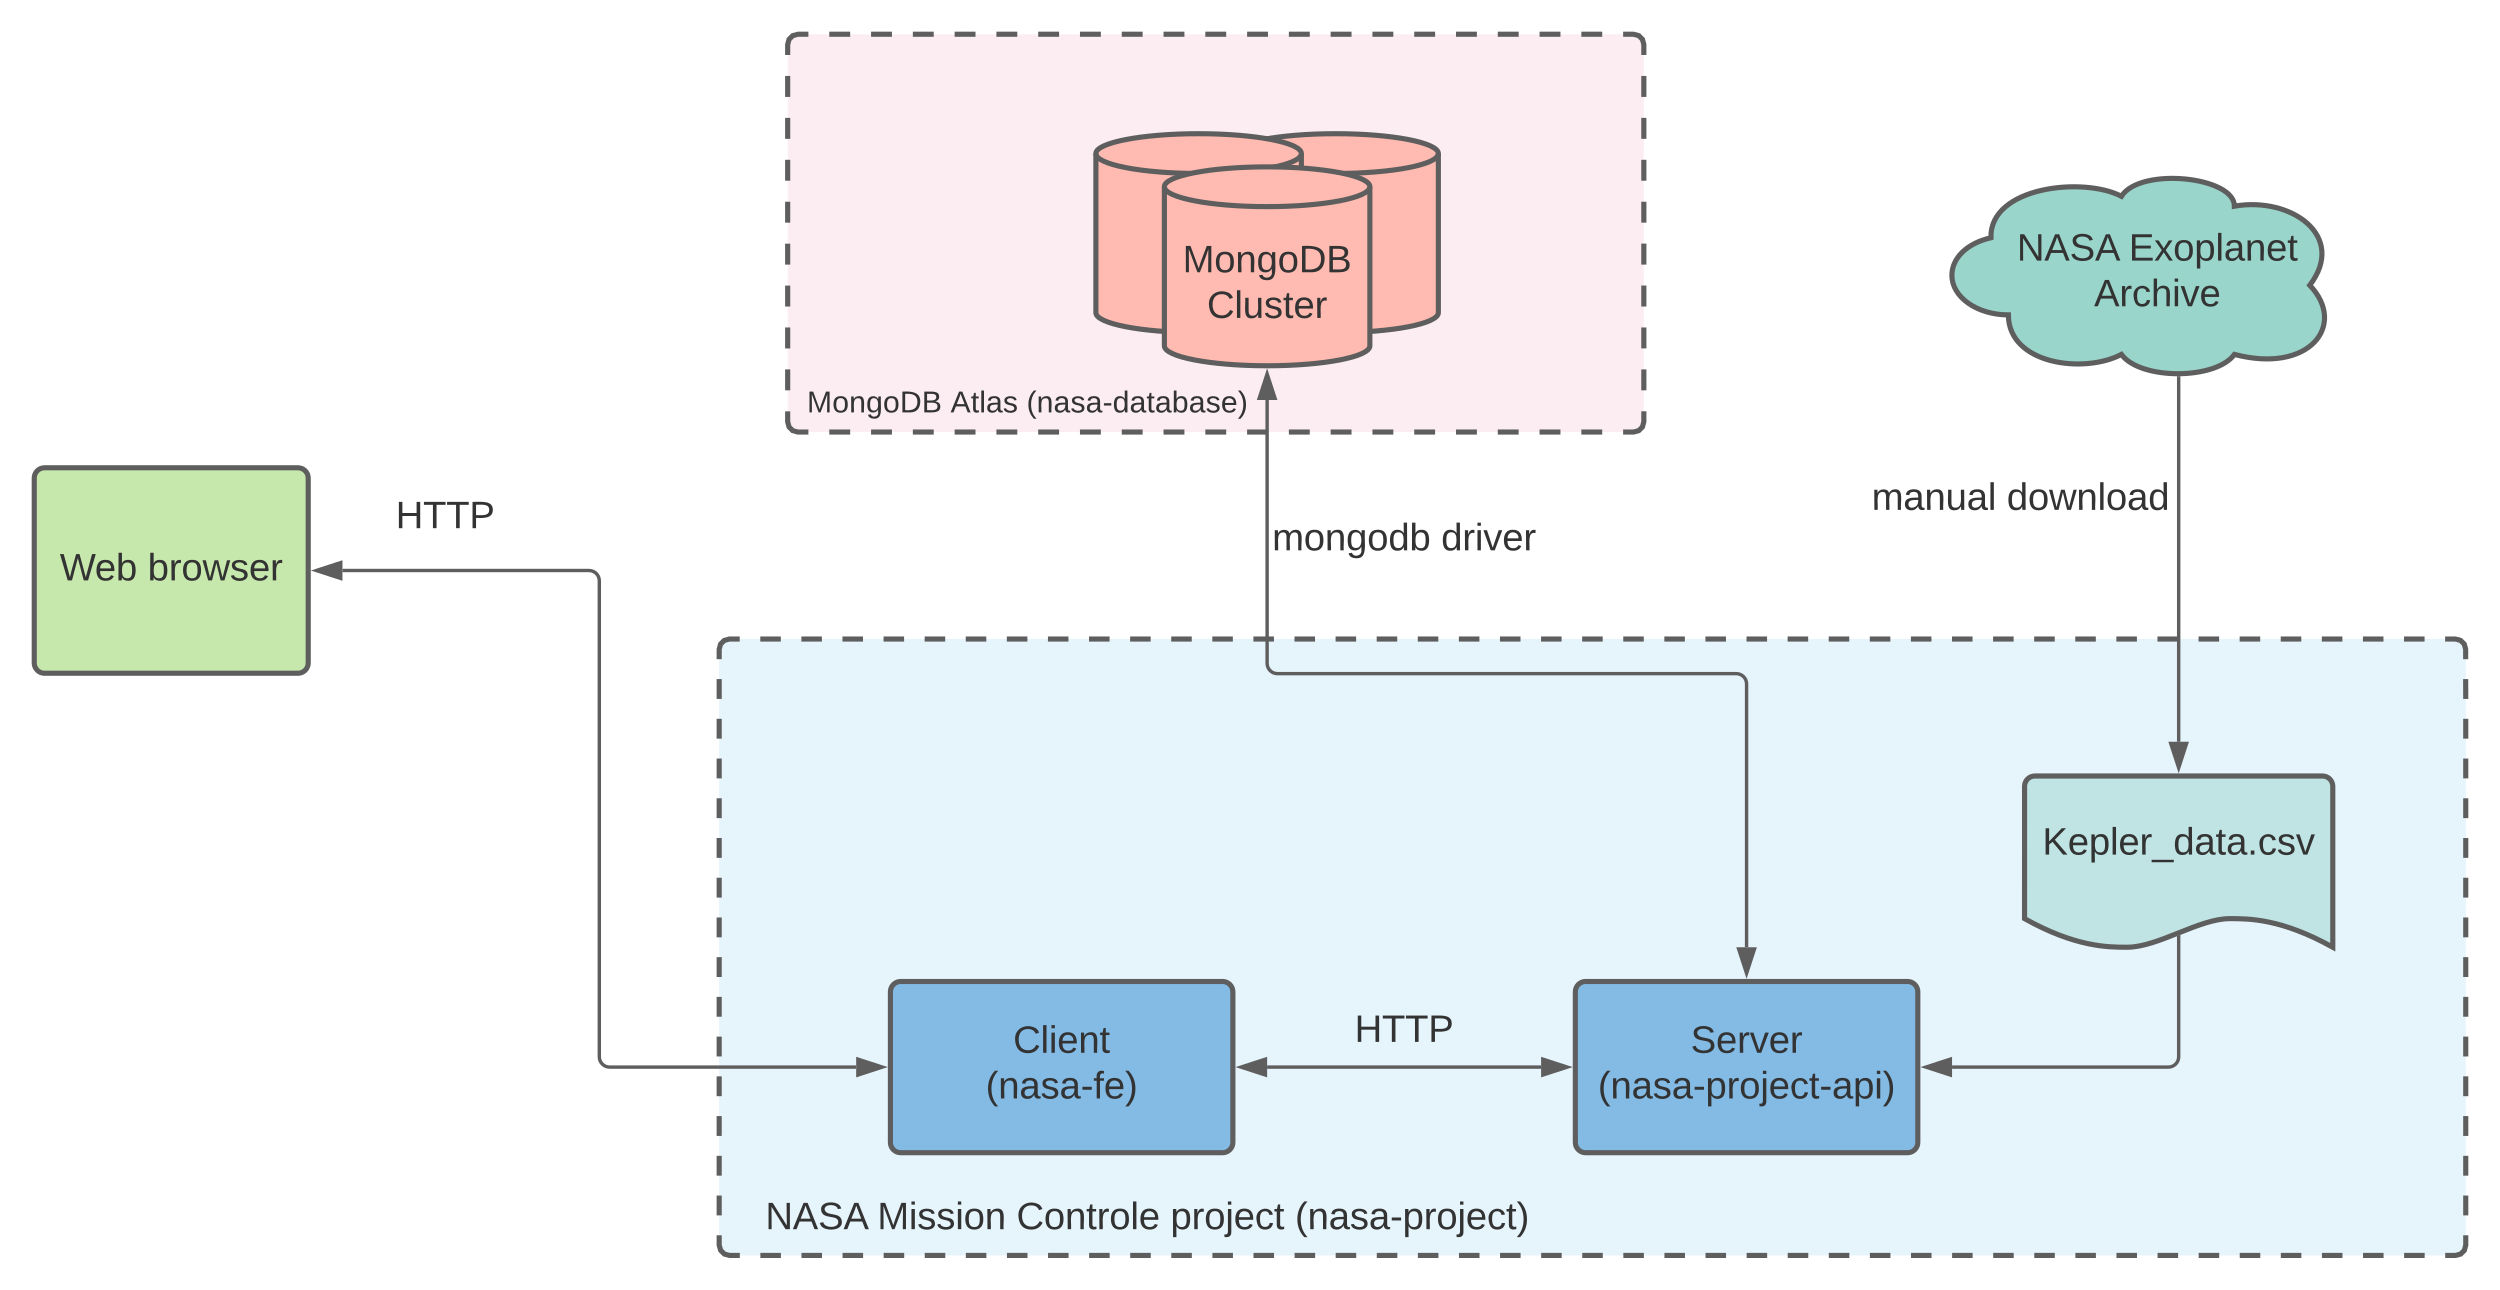 <svg xmlns="http://www.w3.org/2000/svg" xmlns:xlink="http://www.w3.org/1999/xlink" xmlns:lucid="lucid" width="1460" height="753.18"><g transform="translate(-240 53.184)" lucid:page-tab-id="0_0"><path d="M0-1258.83h1870.87v2581.66H0z" fill="#fff"/><path d="M700-27.18c0-3.32 2.7-6 6-6h488c3.3 0 6 2.68 6 6v220.32c0 3.32-2.7 6-6 6H706c-3.3 0-6-2.68-6-6z" fill="#f9d2de" fill-opacity=".4"/><path d="M724.3-33.18h12.2m12.2 0h12.2m12.2 0h12.2m12.2 0h12.2m12.2 0h12.2m12.2 0h12.2m12.2 0h12.2m12.2 0h12.2m12.2 0h12.2m12.2 0h12.2m12.2 0h12.2m12.2 0h12.2m12.2 0h12.2m12.2 0h12.2m12.2 0h12.2m12.2 0h12.2m12.2 0h12.2m12.2 0h12.2m12.2 0h12.2m12.2 0h6.1l3.03.82 2.15 2.15.82 3.02v6.12m0 12.24V3.42m0 12.24V27.9m0 12.24v12.24m0 12.24v12.24m0 12.24v12.24m0 12.24v12.24m0 12.24v12.24m0 12.24v12.24m0 12.24v6.12l-.82 3.03-2.15 2.15-3.03.82h-6.1m-12.2 0h-12.2m-12.2 0h-12.2m-12.2 0h-12.2m-12.2 0h-12.2m-12.2 0h-12.2m-12.2 0h-12.2m-12.2 0h-12.2m-12.2 0h-12.2m-12.2 0h-12.2m-12.2 0h-12.2m-12.2 0h-12.2m-12.2 0h-12.2m-12.2 0h-12.2m-12.2 0h-12.2m-12.2 0h-12.2m-12.2 0h-12.2m-12.2 0h-12.2m-12.2 0h-12.2m-12.2 0h-12.2m-12.2 0H706l-3.03-.82-2.15-2.15-.82-3.03v-6.12m0-12.24v-12.24m0-12.24v-12.24m0-12.24v-12.24m0-12.24V89.1m0-12.24V64.62m0-12.24V40.14m0-12.24V15.66m0-12.24V-8.82m0-12.24v-6.12l.82-3.03 2.15-2.16 3.03-.82h6.1" stroke="#5e5e5e" stroke-width="3" fill="none"/><path d="M660 326c0-3.3 2.7-6 6-6h1008c3.3 0 6 2.7 6 6v348c0 3.3-2.7 6-6 6H666c-3.3 0-6-2.7-6-6z" fill="#c1e4f7" fill-opacity=".4"/><path d="M684 320h12m12 0h12m12 0h12m12 0h12m12 0h12m12 0h12m12 0h12m12 0h12m12 0h12m12 0h12m12 0h12m12 0h12m12 0h12m12 0h12m12 0h12m12 0h12m12 0h12m12 0h12m12 0h12m12 0h12m12 0h12m12 0h12m12 0h12m12 0h12m12 0h12m12 0h12m12 0h12m12 0h12m12 0h12m12 0h12m12 0h12m12 0h12m12 0h12m12 0h12m12 0h12m12 0h12m12 0h12m12 0h12m12 0h12m12 0h12m12 0h12m12 0h6l3.03.82 2.15 2.15.82 3.03v5.8m0 11.6V355m0 11.6v11.6m0 11.6v11.6m0 11.6v11.6m0 11.6v11.6m0 11.6V471m0 11.6v11.6m0 11.6v11.6m0 11.6v11.6m0 11.6v11.6m0 11.6V587m0 11.6v11.6m0 11.6v11.6m0 11.6v11.6m0 11.6v5.8l-.82 3.03-2.15 2.15-3.03.82h-6m-12 0h-12m-12 0h-12m-12 0h-12m-12 0h-12m-12 0h-12m-12 0h-12m-12 0h-12m-12 0h-12m-12 0h-12m-12 0h-12m-12 0h-12m-12 0h-12m-12 0h-12m-12 0h-12m-12 0h-12m-12 0h-12m-12 0h-12m-12 0h-12m-12 0h-12m-12 0h-12m-12 0h-12m-12 0h-12m-12 0h-12m-12 0h-12m-12 0h-12m-12 0h-12m-12 0h-12m-12 0h-12m-12 0h-12m-12 0h-12m-12 0h-12m-12 0h-12m-12 0h-12m-12 0h-12m-12 0h-12m-12 0h-12m-12 0h-12m-12 0h-12m-12 0h-12m-12 0h-12m-12 0h-12m-12 0h-6l-3.03-.82-2.15-2.15L660 674v-5.8m0-11.6V645m0-11.6v-11.6m0-11.6v-11.6m0-11.6v-11.6m0-11.6v-11.6m0-11.6V529m0-11.6v-11.6m0-11.6v-11.6m0-11.6v-11.6m0-11.6v-11.6m0-11.6V413m0-11.6v-11.6m0-11.6v-11.6m0-11.6v-11.6m0-11.6V326l.82-3.03 2.15-2.15L666 320h6" stroke="#5e5e5e" stroke-width="3" fill="none"/><path d="M760 526c0-3.3 2.7-6 6-6h188c3.3 0 6 2.7 6 6v88c0 3.3-2.7 6-6 6H766c-3.3 0-6-2.7-6-6z" stroke="#5e5e5e" stroke-width="3" fill="#83bbe5"/><use xlink:href="#a" transform="matrix(1,0,0,1,772,532) translate(59.698 29.653)"/><use xlink:href="#b" transform="matrix(1,0,0,1,772,532) translate(43.648 56.319)"/><path d="M1160 526c0-3.3 2.7-6 6-6h188c3.3 0 6 2.7 6 6v88c0 3.3-2.7 6-6 6h-188c-3.3 0-6-2.7-6-6z" stroke="#5e5e5e" stroke-width="3" fill="#83bbe5"/><use xlink:href="#c" transform="matrix(1,0,0,1,1172,532) translate(55.346 29.653)"/><use xlink:href="#d" transform="matrix(1,0,0,1,1172,532) translate(1.179 56.319)"/><path d="M980 570h160" stroke="#5e5e5e" stroke-width="2" fill="none"/><path d="M964.74 570l14.26-4.64v9.28zM1155.26 570l-14.26 4.64v-9.28z" stroke="#5e5e5e" stroke-width="2" fill="#5e5e5e"/><path d="M660 646c0-3.3 2.7-6 6-6h488c3.3 0 6 2.7 6 6v28c0 3.3-2.7 6-6 6H666c-3.3 0-6-2.7-6-6z" stroke="#000" stroke-opacity="0" stroke-width="3" fill="#fff" fill-opacity="0"/><use xlink:href="#e" transform="matrix(1,0,0,1,665,645) translate(21.975 19.653)"/><use xlink:href="#f" transform="matrix(1,0,0,1,665,645) translate(87.346 19.653)"/><use xlink:href="#g" transform="matrix(1,0,0,1,665,645) translate(168.642 19.653)"/><use xlink:href="#h" transform="matrix(1,0,0,1,665,645) translate(258.58 19.653)"/><use xlink:href="#i" transform="matrix(1,0,0,1,665,645) translate(331.296 19.653)"/><path d="M940 526c0-3.3 2.7-6 6-6h228c3.3 0 6 2.7 6 6v48c0 3.3-2.7 6-6 6H946c-3.3 0-6-2.7-6-6z" stroke="#000" stroke-opacity="0" stroke-width="3" fill="#fff" fill-opacity="0"/><use xlink:href="#j" transform="matrix(1,0,0,1,945,525) translate(86.08 30.278)"/><path d="M260 226c0-3.3 2.7-6 6-6h148c3.3 0 6 2.7 6 6v108c0 3.3-2.7 6-6 6H266c-3.3 0-6-2.7-6-6z" stroke="#5e5e5e" stroke-width="3" fill="#c7e8ac"/><use xlink:href="#k" transform="matrix(1,0,0,1,272,232) translate(2.907 53.778)"/><use xlink:href="#l" transform="matrix(1,0,0,1,272,232) translate(54.265 53.778)"/><path d="M440 280h144c3.3 0 6 2.7 6 6v278c0 3.3 2.7 6 6 6h144" stroke="#5e5e5e" stroke-width="2" fill="none"/><path d="M424.74 280l14.26-4.64v9.28zM755.26 570L741 574.64v-9.28z" stroke="#5e5e5e" stroke-width="2" fill="#5e5e5e"/><path d="M380 226c0-3.3 2.7-6 6-6h228c3.3 0 6 2.7 6 6v48c0 3.3-2.7 6-6 6H386c-3.3 0-6-2.7-6-6z" stroke="#000" stroke-opacity="0" stroke-width="3" fill="#fff" fill-opacity="0"/><use xlink:href="#j" transform="matrix(1,0,0,1,385,225) translate(86.08 30.278)"/><path d="M1422.35 406c0-3.3 2.68-6 6-6h168c3.3 0 6 2.7 6 6v94c-30.06-16.7-48.78-16.7-60.12-16.7-18 0-41.94 16.7-59.94 16.7-11.17 0-30.07 0-59.95-16.7z" stroke="#5e5e5e" stroke-width="3" fill="#99d5ca" fill-opacity=".5"/><use xlink:href="#m" transform="matrix(1,0,0,1,1427.347,405) translate(5.432 40.903)"/><path d="M1412.9 130.72c-18.22 0-33-10.34-33-23.1 0-10.2 8.94-18.8 22.8-21.95-.8-30 54.2-35.77 76.2-24.22 11-17.32 66-11.55 66 5.77 33-5.77 66 17.32 44 46.18 22 23.1 0 51.95-44 40.4-11 15.02-55 15.02-66 0-22 11.55-66 5.78-66-23.08z" stroke="#5e5e5e" stroke-width="3" fill="#99d5ca"/><path d="M1379.9 82.22c0-3.3 2.7-6 6-6h228c3.32 0 6 2.7 6 6v40.23c0 3.32-2.68 6-6 6h-228c-3.3 0-6-2.68-6-6z" stroke="#000" stroke-opacity="0" stroke-width="3" fill="#fff" fill-opacity="0"/><use xlink:href="#e" transform="matrix(1,0,0,1,1384.903,81.225) translate(32.963 17.778)"/><use xlink:href="#n" transform="matrix(1,0,0,1,1384.903,81.225) translate(98.333 17.778)"/><use xlink:href="#o" transform="matrix(1,0,0,1,1384.903,81.225) translate(78.025 44.444)"/><path d="M1300 226c0-3.3 2.7-6 6-6h228c3.3 0 6 2.7 6 6v26.72c0 3.3-2.7 6-6 6h-228c-3.3 0-6-2.7-6-6z" stroke="#000" stroke-opacity="0" stroke-width="3" fill="#fff" fill-opacity="0"/><use xlink:href="#p" transform="matrix(1,0,0,1,1305,225) translate(28.086 19.59)"/><use xlink:href="#q" transform="matrix(1,0,0,1,1305,225) translate(106.975 19.59)"/><path d="M1080 129.44c0 6.42-26.86 11.62-60 11.62s-60-5.2-60-11.62V36.5c0-6.4 26.86-11.6 60-11.6s60 5.2 60 11.6z" stroke="#5e5e5e" stroke-width="3" fill="#ffbbb1"/><path d="M1080 36.5c0 6.43-26.86 11.63-60 11.63s-60-5.2-60-11.62" stroke="#5e5e5e" stroke-width="3" fill="none"/><path d="M1000 129.44c0 6.42-26.86 11.62-60 11.62s-60-5.2-60-11.62V36.5c0-6.4 26.86-11.6 60-11.6s60 5.2 60 11.6z" stroke="#5e5e5e" stroke-width="3" fill="#ffbbb1"/><path d="M1000 36.5c0 6.43-26.86 11.63-60 11.63s-60-5.2-60-11.62" stroke="#5e5e5e" stroke-width="3" fill="none"/><path d="M1040 148.8c0 6.42-26.86 11.62-60 11.62s-60-5.2-60-11.62V55.87c0-6.4 26.86-11.6 60-11.6s60 5.2 60 11.6z" stroke="#5e5e5e" stroke-width="3" fill="#ffbbb1"/><path d="M1040 55.87c0 6.42-26.86 11.62-60 11.62s-60-5.2-60-11.63" stroke="#5e5e5e" stroke-width="3" fill="none"/><use xlink:href="#r" transform="matrix(1,0,0,1,925,72.491) translate(5.679 33.34)"/><use xlink:href="#s" transform="matrix(1,0,0,1,925,72.491) translate(19.907 60.007)"/><path d="M660 164.7c0-3.32 2.7-6 6-6h348c3.3 0 6 2.68 6 6v36.5c0 3.32-2.7 6-6 6H666c-3.3 0-6-2.68-6-6z" stroke="#000" stroke-opacity="0" stroke-width="3" fill="#fff" fill-opacity="0"/><use xlink:href="#t" transform="matrix(1,0,0,1,665,163.692) translate(46.259 23.972)"/><use xlink:href="#u" transform="matrix(1,0,0,1,665,163.692) translate(130.111 23.972)"/><use xlink:href="#v" transform="matrix(1,0,0,1,665,163.692) translate(174.506 23.972)"/><path d="M1512.35 494v70c0 3.3-2.7 6-6 6H1380" stroke="#5e5e5e" stroke-width="2" fill="none"/><path d="M1513.35 494.03h-2v-.67l2-.72z" fill="#5e5e5e"/><path d="M1364.74 570l14.26-4.64v9.28z" stroke="#5e5e5e" stroke-width="2" fill="#5e5e5e"/><path d="M1512.35 167.52V380" stroke="#5e5e5e" stroke-width="2" fill="none"/><path d="M1513.35 166.53v1h-2v-1.02z" fill="#5e5e5e"/><path d="M1512.35 395.26L1507.7 381h9.28z" stroke="#5e5e5e" stroke-width="2" fill="#5e5e5e"/><path d="M980 180.42v153.8c0 3.3 2.7 6 6 6h268c3.3 0 6 2.68 6 6V500" stroke="#5e5e5e" stroke-width="2" fill="none"/><path d="M980 165.16l4.64 14.26h-9.28zM1260 515.26l-4.64-14.26h9.28z" stroke="#5e5e5e" stroke-width="2" fill="#5e5e5e"/><path d="M940 237.94c0-3.32 2.7-6 6-6h228c3.3 0 6 2.68 6 6v51.33c0 3.32-2.7 6-6 6H946c-3.3 0-6-2.68-6-6z" stroke="#000" stroke-opacity="0" stroke-width="3" fill="#fff" fill-opacity="0"/><g><use xlink:href="#w" transform="matrix(1,0,0,1,945,236.938) translate(37.963 31.278)"/><use xlink:href="#x" transform="matrix(1,0,0,1,945,236.938) translate(136.667 31.278)"/></g><defs><path fill="#333" d="M212-179c-10-28-35-45-73-45-59 0-87 40-87 99 0 60 29 101 89 101 43 0 62-24 78-52l27 14C228-24 195 4 139 4 59 4 22-46 18-125c-6-104 99-153 187-111 19 9 31 26 39 46" id="y"/><path fill="#333" d="M24 0v-261h32V0H24" id="z"/><path fill="#333" d="M24-231v-30h32v30H24zM24 0v-190h32V0H24" id="A"/><path fill="#333" d="M100-194c63 0 86 42 84 106H49c0 40 14 67 53 68 26 1 43-12 49-29l28 8c-11 28-37 45-77 45C44 4 14-33 15-96c1-61 26-98 85-98zm52 81c6-60-76-77-97-28-3 7-6 17-6 28h103" id="B"/><path fill="#333" d="M117-194c89-4 53 116 60 194h-32v-121c0-31-8-49-39-48C34-167 62-67 57 0H25l-1-190h30c1 10-1 24 2 32 11-22 29-35 61-36" id="C"/><path fill="#333" d="M59-47c-2 24 18 29 38 22v24C64 9 27 4 27-40v-127H5v-23h24l9-43h21v43h35v23H59v120" id="D"/><g id="a"><use transform="matrix(0.062,0,0,0.062,0,0)" xlink:href="#y"/><use transform="matrix(0.062,0,0,0.062,15.988,0)" xlink:href="#z"/><use transform="matrix(0.062,0,0,0.062,20.864,0)" xlink:href="#A"/><use transform="matrix(0.062,0,0,0.062,25.741,0)" xlink:href="#B"/><use transform="matrix(0.062,0,0,0.062,38.086,0)" xlink:href="#C"/><use transform="matrix(0.062,0,0,0.062,50.432,0)" xlink:href="#D"/></g><path fill="#333" d="M87 75C49 33 22-17 22-94c0-76 28-126 65-167h31c-38 41-64 92-64 168S80 34 118 75H87" id="E"/><path fill="#333" d="M141-36C126-15 110 5 73 4 37 3 15-17 15-53c-1-64 63-63 125-63 3-35-9-54-41-54-24 1-41 7-42 31l-33-3c5-37 33-52 76-52 45 0 72 20 72 64v82c-1 20 7 32 28 27v20c-31 9-61-2-59-35zM48-53c0 20 12 33 32 33 41-3 63-29 60-74-43 2-92-5-92 41" id="F"/><path fill="#333" d="M135-143c-3-34-86-38-87 0 15 53 115 12 119 90S17 21 10-45l28-5c4 36 97 45 98 0-10-56-113-15-118-90-4-57 82-63 122-42 12 7 21 19 24 35" id="G"/><path fill="#333" d="M16-82v-28h88v28H16" id="H"/><path fill="#333" d="M101-234c-31-9-42 10-38 44h38v23H63V0H32v-167H5v-23h27c-7-52 17-82 69-68v24" id="I"/><path fill="#333" d="M33-261c38 41 65 92 65 168S71 34 33 75H2C39 34 66-17 66-93S39-220 2-261h31" id="J"/><g id="b"><use transform="matrix(0.062,0,0,0.062,0,0)" xlink:href="#E"/><use transform="matrix(0.062,0,0,0.062,7.346,0)" xlink:href="#C"/><use transform="matrix(0.062,0,0,0.062,19.691,0)" xlink:href="#F"/><use transform="matrix(0.062,0,0,0.062,32.037,0)" xlink:href="#G"/><use transform="matrix(0.062,0,0,0.062,43.148,0)" xlink:href="#F"/><use transform="matrix(0.062,0,0,0.062,55.494,0)" xlink:href="#H"/><use transform="matrix(0.062,0,0,0.062,62.84,0)" xlink:href="#I"/><use transform="matrix(0.062,0,0,0.062,69.012,0)" xlink:href="#B"/><use transform="matrix(0.062,0,0,0.062,81.358,0)" xlink:href="#J"/></g><path fill="#333" d="M185-189c-5-48-123-54-124 2 14 75 158 14 163 119 3 78-121 87-175 55-17-10-28-26-33-46l33-7c5 56 141 63 141-1 0-78-155-14-162-118-5-82 145-84 179-34 5 7 8 16 11 25" id="K"/><path fill="#333" d="M114-163C36-179 61-72 57 0H25l-1-190h30c1 12-1 29 2 39 6-27 23-49 58-41v29" id="L"/><path fill="#333" d="M108 0H70L1-190h34L89-25l56-165h34" id="M"/><g id="c"><use transform="matrix(0.062,0,0,0.062,0,0)" xlink:href="#K"/><use transform="matrix(0.062,0,0,0.062,14.815,0)" xlink:href="#B"/><use transform="matrix(0.062,0,0,0.062,27.16,0)" xlink:href="#L"/><use transform="matrix(0.062,0,0,0.062,34.506,0)" xlink:href="#M"/><use transform="matrix(0.062,0,0,0.062,45.617,0)" xlink:href="#B"/><use transform="matrix(0.062,0,0,0.062,57.963,0)" xlink:href="#L"/></g><path fill="#333" d="M115-194c55 1 70 41 70 98S169 2 115 4C84 4 66-9 55-30l1 105H24l-1-265h31l2 30c10-21 28-34 59-34zm-8 174c40 0 45-34 45-75s-6-73-45-74c-42 0-51 32-51 76 0 43 10 73 51 73" id="N"/><path fill="#333" d="M100-194c62-1 85 37 85 99 1 63-27 99-86 99S16-35 15-95c0-66 28-99 85-99zM99-20c44 1 53-31 53-75 0-43-8-75-51-75s-53 32-53 75 10 74 51 75" id="O"/><path fill="#333" d="M24-231v-30h32v30H24zM-9 49c24 4 33-6 33-30v-209h32V24c2 40-23 58-65 49V49" id="P"/><path fill="#333" d="M96-169c-40 0-48 33-48 73s9 75 48 75c24 0 41-14 43-38l32 2c-6 37-31 61-74 61-59 0-76-41-82-99-10-93 101-131 147-64 4 7 5 14 7 22l-32 3c-4-21-16-35-41-35" id="Q"/><g id="d"><use transform="matrix(0.062,0,0,0.062,0,0)" xlink:href="#E"/><use transform="matrix(0.062,0,0,0.062,7.346,0)" xlink:href="#C"/><use transform="matrix(0.062,0,0,0.062,19.691,0)" xlink:href="#F"/><use transform="matrix(0.062,0,0,0.062,32.037,0)" xlink:href="#G"/><use transform="matrix(0.062,0,0,0.062,43.148,0)" xlink:href="#F"/><use transform="matrix(0.062,0,0,0.062,55.494,0)" xlink:href="#H"/><use transform="matrix(0.062,0,0,0.062,62.84,0)" xlink:href="#N"/><use transform="matrix(0.062,0,0,0.062,75.185,0)" xlink:href="#L"/><use transform="matrix(0.062,0,0,0.062,82.531,0)" xlink:href="#O"/><use transform="matrix(0.062,0,0,0.062,94.877,0)" xlink:href="#P"/><use transform="matrix(0.062,0,0,0.062,99.753,0)" xlink:href="#B"/><use transform="matrix(0.062,0,0,0.062,112.099,0)" xlink:href="#Q"/><use transform="matrix(0.062,0,0,0.062,123.21,0)" xlink:href="#D"/><use transform="matrix(0.062,0,0,0.062,129.383,0)" xlink:href="#H"/><use transform="matrix(0.062,0,0,0.062,136.728,0)" xlink:href="#F"/><use transform="matrix(0.062,0,0,0.062,149.074,0)" xlink:href="#N"/><use transform="matrix(0.062,0,0,0.062,161.42,0)" xlink:href="#A"/><use transform="matrix(0.062,0,0,0.062,166.296,0)" xlink:href="#J"/></g><path fill="#333" d="M190 0L58-211 59 0H30v-248h39L202-35l-2-213h31V0h-41" id="R"/><path fill="#333" d="M205 0l-28-72H64L36 0H1l101-248h38L239 0h-34zm-38-99l-47-123c-12 45-31 82-46 123h93" id="S"/><g id="e"><use transform="matrix(0.062,0,0,0.062,0,0)" xlink:href="#R"/><use transform="matrix(0.062,0,0,0.062,15.988,0)" xlink:href="#S"/><use transform="matrix(0.062,0,0,0.062,30.802,0)" xlink:href="#K"/><use transform="matrix(0.062,0,0,0.062,45.617,0)" xlink:href="#S"/></g><path fill="#333" d="M240 0l2-218c-23 76-54 145-80 218h-23L58-218 59 0H30v-248h44l77 211c21-75 51-140 76-211h43V0h-30" id="T"/><g id="f"><use transform="matrix(0.062,0,0,0.062,0,0)" xlink:href="#T"/><use transform="matrix(0.062,0,0,0.062,18.457,0)" xlink:href="#A"/><use transform="matrix(0.062,0,0,0.062,23.333,0)" xlink:href="#G"/><use transform="matrix(0.062,0,0,0.062,34.444,0)" xlink:href="#G"/><use transform="matrix(0.062,0,0,0.062,45.556,0)" xlink:href="#A"/><use transform="matrix(0.062,0,0,0.062,50.432,0)" xlink:href="#O"/><use transform="matrix(0.062,0,0,0.062,62.778,0)" xlink:href="#C"/></g><g id="g"><use transform="matrix(0.062,0,0,0.062,0,0)" xlink:href="#y"/><use transform="matrix(0.062,0,0,0.062,15.988,0)" xlink:href="#O"/><use transform="matrix(0.062,0,0,0.062,28.333,0)" xlink:href="#C"/><use transform="matrix(0.062,0,0,0.062,40.679,0)" xlink:href="#D"/><use transform="matrix(0.062,0,0,0.062,46.852,0)" xlink:href="#L"/><use transform="matrix(0.062,0,0,0.062,54.198,0)" xlink:href="#O"/><use transform="matrix(0.062,0,0,0.062,66.543,0)" xlink:href="#z"/><use transform="matrix(0.062,0,0,0.062,71.42,0)" xlink:href="#B"/></g><g id="h"><use transform="matrix(0.062,0,0,0.062,0,0)" xlink:href="#N"/><use transform="matrix(0.062,0,0,0.062,12.346,0)" xlink:href="#L"/><use transform="matrix(0.062,0,0,0.062,19.691,0)" xlink:href="#O"/><use transform="matrix(0.062,0,0,0.062,32.037,0)" xlink:href="#P"/><use transform="matrix(0.062,0,0,0.062,36.914,0)" xlink:href="#B"/><use transform="matrix(0.062,0,0,0.062,49.259,0)" xlink:href="#Q"/><use transform="matrix(0.062,0,0,0.062,60.37,0)" xlink:href="#D"/></g><g id="i"><use transform="matrix(0.062,0,0,0.062,0,0)" xlink:href="#E"/><use transform="matrix(0.062,0,0,0.062,7.346,0)" xlink:href="#C"/><use transform="matrix(0.062,0,0,0.062,19.691,0)" xlink:href="#F"/><use transform="matrix(0.062,0,0,0.062,32.037,0)" xlink:href="#G"/><use transform="matrix(0.062,0,0,0.062,43.148,0)" xlink:href="#F"/><use transform="matrix(0.062,0,0,0.062,55.494,0)" xlink:href="#H"/><use transform="matrix(0.062,0,0,0.062,62.84,0)" xlink:href="#N"/><use transform="matrix(0.062,0,0,0.062,75.185,0)" xlink:href="#L"/><use transform="matrix(0.062,0,0,0.062,82.531,0)" xlink:href="#O"/><use transform="matrix(0.062,0,0,0.062,94.877,0)" xlink:href="#P"/><use transform="matrix(0.062,0,0,0.062,99.753,0)" xlink:href="#B"/><use transform="matrix(0.062,0,0,0.062,112.099,0)" xlink:href="#Q"/><use transform="matrix(0.062,0,0,0.062,123.21,0)" xlink:href="#D"/><use transform="matrix(0.062,0,0,0.062,129.383,0)" xlink:href="#J"/></g><path fill="#333" d="M197 0v-115H63V0H30v-248h33v105h134v-105h34V0h-34" id="U"/><path fill="#333" d="M127-220V0H93v-220H8v-28h204v28h-85" id="V"/><path fill="#333" d="M30-248c87 1 191-15 191 75 0 78-77 80-158 76V0H30v-248zm33 125c57 0 124 11 124-50 0-59-68-47-124-48v98" id="W"/><g id="j"><use transform="matrix(0.062,0,0,0.062,0,0)" xlink:href="#U"/><use transform="matrix(0.062,0,0,0.062,15.988,0)" xlink:href="#V"/><use transform="matrix(0.062,0,0,0.062,29.506,0)" xlink:href="#V"/><use transform="matrix(0.062,0,0,0.062,43.025,0)" xlink:href="#W"/></g><path fill="#333" d="M266 0h-40l-56-210L115 0H75L2-248h35L96-30l15-64 43-154h32l59 218 59-218h35" id="X"/><path fill="#333" d="M115-194c53 0 69 39 70 98 0 66-23 100-70 100C84 3 66-7 56-30L54 0H23l1-261h32v101c10-23 28-34 59-34zm-8 174c40 0 45-34 45-75 0-40-5-75-45-74-42 0-51 32-51 76 0 43 10 73 51 73" id="Y"/><g id="k"><use transform="matrix(0.062,0,0,0.062,0,0)" xlink:href="#X"/><use transform="matrix(0.062,0,0,0.062,20.494,0)" xlink:href="#B"/><use transform="matrix(0.062,0,0,0.062,32.84,0)" xlink:href="#Y"/></g><path fill="#333" d="M206 0h-36l-40-164L89 0H53L-1-190h32L70-26l43-164h34l41 164 42-164h31" id="Z"/><g id="l"><use transform="matrix(0.062,0,0,0.062,0,0)" xlink:href="#Y"/><use transform="matrix(0.062,0,0,0.062,12.346,0)" xlink:href="#L"/><use transform="matrix(0.062,0,0,0.062,19.691,0)" xlink:href="#O"/><use transform="matrix(0.062,0,0,0.062,32.037,0)" xlink:href="#Z"/><use transform="matrix(0.062,0,0,0.062,48.025,0)" xlink:href="#G"/><use transform="matrix(0.062,0,0,0.062,59.136,0)" xlink:href="#B"/><use transform="matrix(0.062,0,0,0.062,71.481,0)" xlink:href="#L"/></g><path fill="#333" d="M194 0L95-120 63-95V0H30v-248h33v124l119-124h40L117-140 236 0h-42" id="aa"/><path fill="#333" d="M-5 72V49h209v23H-5" id="ab"/><path fill="#333" d="M85-194c31 0 48 13 60 33l-1-100h32l1 261h-30c-2-10 0-23-3-31C134-8 116 4 85 4 32 4 16-35 15-94c0-66 23-100 70-100zm9 24c-40 0-46 34-46 75 0 40 6 74 45 74 42 0 51-32 51-76 0-42-9-74-50-73" id="ac"/><path fill="#333" d="M33 0v-38h34V0H33" id="ad"/><g id="m"><use transform="matrix(0.062,0,0,0.062,0,0)" xlink:href="#aa"/><use transform="matrix(0.062,0,0,0.062,14.815,0)" xlink:href="#B"/><use transform="matrix(0.062,0,0,0.062,27.16,0)" xlink:href="#N"/><use transform="matrix(0.062,0,0,0.062,39.506,0)" xlink:href="#z"/><use transform="matrix(0.062,0,0,0.062,44.383,0)" xlink:href="#B"/><use transform="matrix(0.062,0,0,0.062,56.728,0)" xlink:href="#L"/><use transform="matrix(0.062,0,0,0.062,64.074,0)" xlink:href="#ab"/><use transform="matrix(0.062,0,0,0.062,76.42,0)" xlink:href="#ac"/><use transform="matrix(0.062,0,0,0.062,88.765,0)" xlink:href="#F"/><use transform="matrix(0.062,0,0,0.062,101.111,0)" xlink:href="#D"/><use transform="matrix(0.062,0,0,0.062,107.284,0)" xlink:href="#F"/><use transform="matrix(0.062,0,0,0.062,119.63,0)" xlink:href="#ad"/><use transform="matrix(0.062,0,0,0.062,125.802,0)" xlink:href="#Q"/><use transform="matrix(0.062,0,0,0.062,136.914,0)" xlink:href="#G"/><use transform="matrix(0.062,0,0,0.062,148.025,0)" xlink:href="#M"/></g><path fill="#333" d="M30 0v-248h187v28H63v79h144v27H63v87h162V0H30" id="ae"/><path fill="#333" d="M141 0L90-78 38 0H4l68-98-65-92h35l48 74 47-74h35l-64 92 68 98h-35" id="af"/><g id="n"><use transform="matrix(0.062,0,0,0.062,0,0)" xlink:href="#ae"/><use transform="matrix(0.062,0,0,0.062,14.815,0)" xlink:href="#af"/><use transform="matrix(0.062,0,0,0.062,25.926,0)" xlink:href="#O"/><use transform="matrix(0.062,0,0,0.062,38.272,0)" xlink:href="#N"/><use transform="matrix(0.062,0,0,0.062,50.617,0)" xlink:href="#z"/><use transform="matrix(0.062,0,0,0.062,55.494,0)" xlink:href="#F"/><use transform="matrix(0.062,0,0,0.062,67.84,0)" xlink:href="#C"/><use transform="matrix(0.062,0,0,0.062,80.185,0)" xlink:href="#B"/><use transform="matrix(0.062,0,0,0.062,92.531,0)" xlink:href="#D"/></g><path fill="#333" d="M106-169C34-169 62-67 57 0H25v-261h32l-1 103c12-21 28-36 61-36 89 0 53 116 60 194h-32v-121c2-32-8-49-39-48" id="ag"/><g id="o"><use transform="matrix(0.062,0,0,0.062,0,0)" xlink:href="#S"/><use transform="matrix(0.062,0,0,0.062,14.815,0)" xlink:href="#L"/><use transform="matrix(0.062,0,0,0.062,22.16,0)" xlink:href="#Q"/><use transform="matrix(0.062,0,0,0.062,33.272,0)" xlink:href="#ag"/><use transform="matrix(0.062,0,0,0.062,45.617,0)" xlink:href="#A"/><use transform="matrix(0.062,0,0,0.062,50.494,0)" xlink:href="#M"/><use transform="matrix(0.062,0,0,0.062,61.605,0)" xlink:href="#B"/></g><path fill="#333" d="M210-169c-67 3-38 105-44 169h-31v-121c0-29-5-50-35-48C34-165 62-65 56 0H25l-1-190h30c1 10-1 24 2 32 10-44 99-50 107 0 11-21 27-35 58-36 85-2 47 119 55 194h-31v-121c0-29-5-49-35-48" id="ah"/><path fill="#333" d="M84 4C-5 8 30-112 23-190h32v120c0 31 7 50 39 49 72-2 45-101 50-169h31l1 190h-30c-1-10 1-25-2-33-11 22-28 36-60 37" id="ai"/><g id="p"><use transform="matrix(0.062,0,0,0.062,0,0)" xlink:href="#ah"/><use transform="matrix(0.062,0,0,0.062,18.457,0)" xlink:href="#F"/><use transform="matrix(0.062,0,0,0.062,30.802,0)" xlink:href="#C"/><use transform="matrix(0.062,0,0,0.062,43.148,0)" xlink:href="#ai"/><use transform="matrix(0.062,0,0,0.062,55.494,0)" xlink:href="#F"/><use transform="matrix(0.062,0,0,0.062,67.84,0)" xlink:href="#z"/></g><g id="q"><use transform="matrix(0.062,0,0,0.062,0,0)" xlink:href="#ac"/><use transform="matrix(0.062,0,0,0.062,12.346,0)" xlink:href="#O"/><use transform="matrix(0.062,0,0,0.062,24.691,0)" xlink:href="#Z"/><use transform="matrix(0.062,0,0,0.062,40.679,0)" xlink:href="#C"/><use transform="matrix(0.062,0,0,0.062,53.025,0)" xlink:href="#z"/><use transform="matrix(0.062,0,0,0.062,57.901,0)" xlink:href="#O"/><use transform="matrix(0.062,0,0,0.062,70.247,0)" xlink:href="#F"/><use transform="matrix(0.062,0,0,0.062,82.593,0)" xlink:href="#ac"/></g><path fill="#333" d="M177-190C167-65 218 103 67 71c-23-6-38-20-44-43l32-5c15 47 100 32 89-28v-30C133-14 115 1 83 1 29 1 15-40 15-95c0-56 16-97 71-98 29-1 48 16 59 35 1-10 0-23 2-32h30zM94-22c36 0 50-32 50-73 0-42-14-75-50-75-39 0-46 34-46 75s6 73 46 73" id="aj"/><path fill="#333" d="M30-248c118-7 216 8 213 122C240-48 200 0 122 0H30v-248zM63-27c89 8 146-16 146-99s-60-101-146-95v194" id="ak"/><path fill="#333" d="M160-131c35 5 61 23 61 61C221 17 115-2 30 0v-248c76 3 177-17 177 60 0 33-19 50-47 57zm-97-11c50-1 110 9 110-42 0-47-63-36-110-37v79zm0 115c55-2 124 14 124-45 0-56-70-42-124-44v89" id="al"/><g id="r"><use transform="matrix(0.062,0,0,0.062,0,0)" xlink:href="#T"/><use transform="matrix(0.062,0,0,0.062,18.457,0)" xlink:href="#O"/><use transform="matrix(0.062,0,0,0.062,30.802,0)" xlink:href="#C"/><use transform="matrix(0.062,0,0,0.062,43.148,0)" xlink:href="#aj"/><use transform="matrix(0.062,0,0,0.062,55.494,0)" xlink:href="#O"/><use transform="matrix(0.062,0,0,0.062,67.84,0)" xlink:href="#ak"/><use transform="matrix(0.062,0,0,0.062,83.827,0)" xlink:href="#al"/></g><g id="s"><use transform="matrix(0.062,0,0,0.062,0,0)" xlink:href="#y"/><use transform="matrix(0.062,0,0,0.062,15.988,0)" xlink:href="#z"/><use transform="matrix(0.062,0,0,0.062,20.864,0)" xlink:href="#ai"/><use transform="matrix(0.062,0,0,0.062,33.21,0)" xlink:href="#G"/><use transform="matrix(0.062,0,0,0.062,44.321,0)" xlink:href="#D"/><use transform="matrix(0.062,0,0,0.062,50.494,0)" xlink:href="#B"/><use transform="matrix(0.062,0,0,0.062,62.84,0)" xlink:href="#L"/></g><g id="t"><use transform="matrix(0.049,0,0,0.049,0,0)" xlink:href="#T"/><use transform="matrix(0.049,0,0,0.049,14.765,0)" xlink:href="#O"/><use transform="matrix(0.049,0,0,0.049,24.642,0)" xlink:href="#C"/><use transform="matrix(0.049,0,0,0.049,34.519,0)" xlink:href="#aj"/><use transform="matrix(0.049,0,0,0.049,44.395,0)" xlink:href="#O"/><use transform="matrix(0.049,0,0,0.049,54.272,0)" xlink:href="#ak"/><use transform="matrix(0.049,0,0,0.049,67.062,0)" xlink:href="#al"/></g><g id="u"><use transform="matrix(0.049,0,0,0.049,0,0)" xlink:href="#S"/><use transform="matrix(0.049,0,0,0.049,11.852,0)" xlink:href="#D"/><use transform="matrix(0.049,0,0,0.049,16.79,0)" xlink:href="#z"/><use transform="matrix(0.049,0,0,0.049,20.691,0)" xlink:href="#F"/><use transform="matrix(0.049,0,0,0.049,30.568,0)" xlink:href="#G"/></g><g id="v"><use transform="matrix(0.049,0,0,0.049,0,0)" xlink:href="#E"/><use transform="matrix(0.049,0,0,0.049,5.877,0)" xlink:href="#C"/><use transform="matrix(0.049,0,0,0.049,15.753,0)" xlink:href="#F"/><use transform="matrix(0.049,0,0,0.049,25.63,0)" xlink:href="#G"/><use transform="matrix(0.049,0,0,0.049,34.519,0)" xlink:href="#F"/><use transform="matrix(0.049,0,0,0.049,44.395,0)" xlink:href="#H"/><use transform="matrix(0.049,0,0,0.049,50.272,0)" xlink:href="#ac"/><use transform="matrix(0.049,0,0,0.049,60.148,0)" xlink:href="#F"/><use transform="matrix(0.049,0,0,0.049,70.025,0)" xlink:href="#D"/><use transform="matrix(0.049,0,0,0.049,74.963,0)" xlink:href="#F"/><use transform="matrix(0.049,0,0,0.049,84.84,0)" xlink:href="#Y"/><use transform="matrix(0.049,0,0,0.049,94.716,0)" xlink:href="#F"/><use transform="matrix(0.049,0,0,0.049,104.593,0)" xlink:href="#G"/><use transform="matrix(0.049,0,0,0.049,113.481,0)" xlink:href="#B"/><use transform="matrix(0.049,0,0,0.049,123.358,0)" xlink:href="#J"/></g><g id="w"><use transform="matrix(0.062,0,0,0.062,0,0)" xlink:href="#ah"/><use transform="matrix(0.062,0,0,0.062,18.457,0)" xlink:href="#O"/><use transform="matrix(0.062,0,0,0.062,30.802,0)" xlink:href="#C"/><use transform="matrix(0.062,0,0,0.062,43.148,0)" xlink:href="#aj"/><use transform="matrix(0.062,0,0,0.062,55.494,0)" xlink:href="#O"/><use transform="matrix(0.062,0,0,0.062,67.84,0)" xlink:href="#ac"/><use transform="matrix(0.062,0,0,0.062,80.185,0)" xlink:href="#Y"/></g><g id="x"><use transform="matrix(0.062,0,0,0.062,0,0)" xlink:href="#ac"/><use transform="matrix(0.062,0,0,0.062,12.346,0)" xlink:href="#L"/><use transform="matrix(0.062,0,0,0.062,19.691,0)" xlink:href="#A"/><use transform="matrix(0.062,0,0,0.062,24.568,0)" xlink:href="#M"/><use transform="matrix(0.062,0,0,0.062,35.679,0)" xlink:href="#B"/><use transform="matrix(0.062,0,0,0.062,48.025,0)" xlink:href="#L"/></g></defs></g></svg>